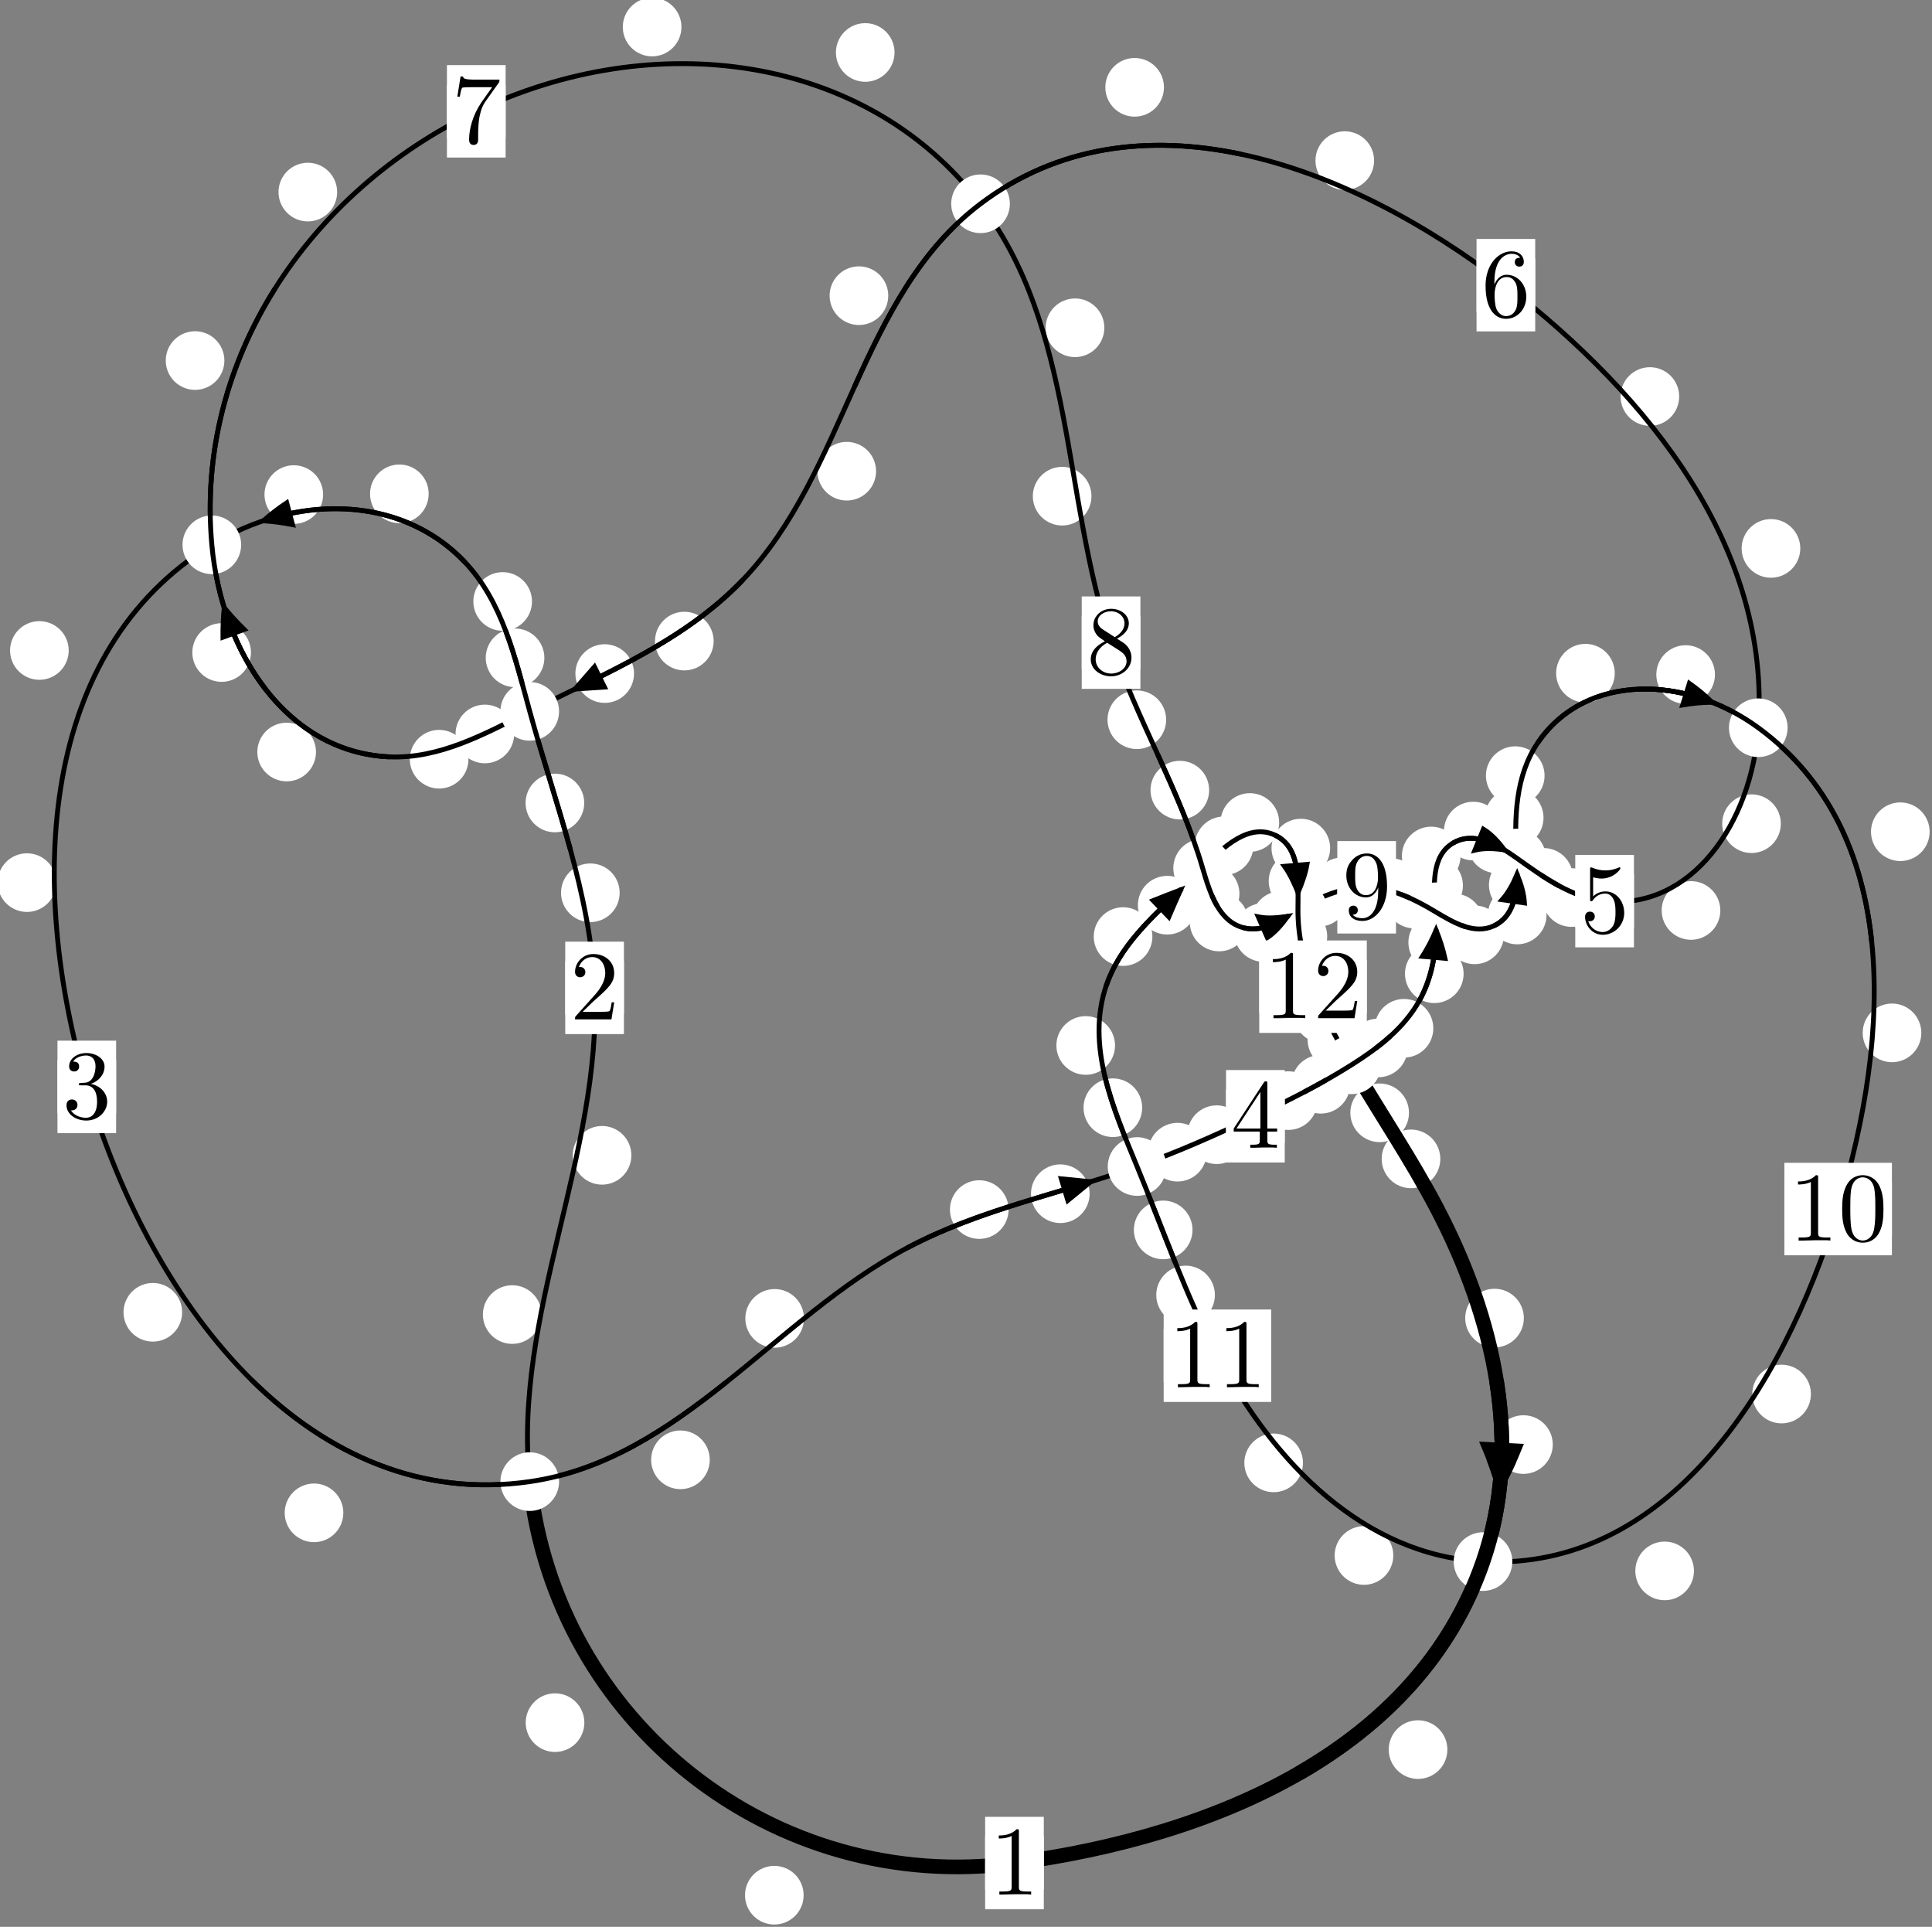 <?xml version="1.0"?>
<!-- Created by MetaPost 1.999 on 2021.07.06:0010 -->
<svg version="1.1" xmlns="http://www.w3.org/2000/svg" xmlns:xlink="http://www.w3.org/1999/xlink" width="196.942" height="196.374" viewBox="0 0 196.942 196.374">
<rect x="0" y="0" width="196.942" height="196.374" fill="#808080" stroke="none"/>
<!-- Original BoundingBox: -54.241058 -45.138794 142.700897 151.234756 -->
  <defs>
    <g transform="scale(0.01,0.01)" id="GLYPHcmr10_48">
      <path style="fill-rule: evenodd;" d="M460 -320C460 -400,455 -480,420 -554C374 -650,292 -666,250 -666C190 -666,117 -640,76 -547C44 -478,39 -400,39 -320C39 -245,43 -155,84 -79C127 2,200 22,249 22C303 22,379 1,423 -94C455 -163,460 -241,460 -320M249 -0C210 -0,151 -25,133 -121C122 -181,122 -273,122 -332C122 -396,122 -462,130 -516C149 -635,224 -644,249 -644C282 -644,348 -626,367 -527C377 -471,377 -395,377 -332C377 -257,377 -189,366 -125C351 -30,294 -0,249 -0"></path>
    </g>
    <g transform="scale(0.01,0.01)" id="GLYPHcmr10_49">
      <path style="fill-rule: evenodd;" d="M294 -640C294 -664,294 -666,271 -666C209 -602,121 -602,89 -602L89 -571C109 -571,168 -571,220 -597L220 -79C220 -43,217 -31,127 -31L95 -31L95 -0L257 -0L130 -3L217 -3L257 -3L297 -3L384 -3L419 -0L419 -31L387 -31C297 -31,294 -42,294 -79"></path>
    </g>
    <g transform="scale(0.01,0.01)" id="GLYPHcmr10_50">
      <path style="fill-rule: evenodd;" d="M127 -77L233 -180C389 -318,449 -372,449 -472C449 -586,359 -666,237 -666C124 -666,50 -574,50 -485C50 -429,100 -429,103 -429C120 -429,155 -441,155 -482C155 -508,137 -534,102 -534C94 -534,92 -534,89 -533C112 -598,166 -635,224 -635C315 -635,358 -554,358 -472C358 -392,308 -313,253 -251L61 -37C50 -26,50 -24,50 -0L421 -0L449 -174L424 -174C419 -144,412 -100,402 -85C395 -77,329 -77,307 -77"></path>
    </g>
    <g transform="scale(0.01,0.01)" id="GLYPHcmr10_51">
      <path style="fill-rule: evenodd;" d="M290 -352C372 -379,430 -449,430 -528C430 -610,342 -666,246 -666C145 -666,69 -606,69 -530C69 -497,91 -478,120 -478C151 -478,171 -500,171 -529C171 -579,124 -579,109 -579C140 -628,206 -641,242 -641C283 -641,338 -619,338 -529C338 -517,336 -459,310 -415C280 -367,246 -364,221 -363C213 -362,189 -360,182 -360C174 -359,167 -358,167 -348C167 -337,174 -337,191 -337L235 -337C317 -337,354 -269,354 -171C354 -35,285 -6,241 -6C198 -6,123 -23,88 -82C123 -77,154 -99,154 -137C154 -173,127 -193,98 -193C74 -193,42 -179,42 -135C42 -44,135 22,244 22C366 22,457 -69,457 -171C457 -253,394 -331,290 -352"></path>
    </g>
    <g transform="scale(0.01,0.01)" id="GLYPHcmr10_52">
      <path style="fill-rule: evenodd;" d="M294 -165L294 -78C294 -42,292 -31,218 -31L197 -31L197 -0L332 -0L238 -3L290 -3L332 -3L374 -3L427 -3L468 -0L468 -31L447 -31C373 -31,371 -42,371 -78L371 -165L471 -165L471 -196L371 -196L371 -651C371 -671,371 -677,355 -677C346 -677,343 -677,335 -665L28 -196L28 -165M300 -196L56 -196L300 -569"></path>
    </g>
    <g transform="scale(0.01,0.01)" id="GLYPHcmr10_53">
      <path style="fill-rule: evenodd;" d="M449 -201C449 -320,367 -420,259 -420C211 -420,168 -404,132 -369L132 -564C152 -558,185 -551,217 -551C340 -551,410 -642,410 -655C410 -661,407 -666,400 -666C399 -666,397 -666,392 -663C372 -654,323 -634,256 -634C216 -634,170 -641,123 -662C115 -665,113 -665,111 -665C101 -665,101 -657,101 -641L101 -345C101 -327,101 -319,115 -319C122 -319,124 -322,128 -328C139 -344,176 -398,257 -398C309 -398,334 -352,342 -334C358 -297,360 -258,360 -208C360 -173,360 -113,336 -71C312 -32,275 -6,229 -6C156 -6,99 -59,82 -118C85 -117,88 -116,99 -116C132 -116,149 -141,149 -165C149 -189,132 -214,99 -214C85 -214,50 -207,50 -161C50 -75,119 22,231 22C347 22,449 -74,449 -201"></path>
    </g>
    <g transform="scale(0.01,0.01)" id="GLYPHcmr10_54">
      <path style="fill-rule: evenodd;" d="M132 -328L132 -352C132 -605,256 -641,307 -641C331 -641,373 -635,395 -601C380 -601,340 -601,340 -556C340 -525,364 -510,386 -510C402 -510,432 -519,432 -558C432 -618,388 -666,305 -666C177 -666,42 -537,42 -316C42 -49,158 22,251 22C362 22,457 -72,457 -204C457 -331,368 -427,257 -427C189 -427,152 -376,132 -328M251 -6C188 -6,158 -66,152 -81C134 -128,134 -208,134 -226C134 -304,166 -404,256 -404C272 -404,318 -404,349 -342C367 -305,367 -254,367 -205C367 -157,367 -107,350 -71C320 -11,274 -6,251 -6"></path>
    </g>
    <g transform="scale(0.01,0.01)" id="GLYPHcmr10_55">
      <path style="fill-rule: evenodd;" d="M476 -609C485 -621,485 -623,485 -644L242 -644C120 -644,118 -657,114 -676L89 -676L56 -470L81 -470C84 -486,93 -549,106 -561C113 -567,191 -567,204 -567L411 -567C400 -551,321 -442,299 -409C209 -274,176 -135,176 -33C176 -23,176 22,222 22C268 22,268 -23,268 -33L268 -84C268 -139,271 -194,279 -248C283 -271,297 -357,341 -419"></path>
    </g>
    <g transform="scale(0.01,0.01)" id="GLYPHcmr10_56">
      <path style="fill-rule: evenodd;" d="M163 -457C117 -487,113 -521,113 -538C113 -599,178 -641,249 -641C322 -641,386 -589,386 -517C386 -460,347 -412,287 -377M309 -362C381 -399,430 -451,430 -517C430 -609,341 -666,250 -666C150 -666,69 -592,69 -499C69 -481,71 -436,113 -389C124 -377,161 -352,186 -335C128 -306,42 -250,42 -151C42 -45,144 22,249 22C362 22,457 -61,457 -168C457 -204,446 -249,408 -291C389 -312,373 -322,309 -362M209 -320L332 -242C360 -223,407 -193,407 -132C407 -58,332 -6,250 -6C164 -6,92 -68,92 -151C92 -209,124 -273,209 -320"></path>
    </g>
    <g transform="scale(0.01,0.01)" id="GLYPHcmr10_57">
      <path style="fill-rule: evenodd;" d="M367 -318L367 -286C367 -52,263 -6,205 -6C188 -6,134 -8,107 -42C151 -42,159 -71,159 -88C159 -119,135 -134,113 -134C97 -134,67 -125,67 -86C67 -19,121 22,206 22C335 22,457 -114,457 -329C457 -598,342 -666,253 -666C198 -666,149 -648,106 -603C65 -558,42 -516,42 -441C42 -316,130 -218,242 -218C303 -218,344 -260,367 -318M243 -241C227 -241,181 -241,150 -304C132 -341,132 -391,132 -440C132 -494,132 -541,153 -578C180 -628,218 -641,253 -641C299 -641,332 -607,349 -562C361 -530,365 -467,365 -421C365 -338,331 -241,243 -241"></path>
    </g>
  </defs>
  <path d="M81.92 193.15C81.92 192.357,81.605 191.597,81.045 191.037C80.484 190.476,79.724 190.161,78.931 190.161C78.139 190.161,77.379 190.476,76.818 191.037C76.258 191.597,75.943 192.357,75.943 193.15C75.943 193.943,76.258 194.703,76.818 195.263C77.379 195.824,78.139 196.139,78.931 196.139C79.724 196.139,80.484 195.824,81.045 195.263C81.605 194.703,81.92 193.943,81.92 193.15Z" style="fill: rgb(100%,100%,100%);stroke: none;"></path>
  <path d="M106.401 189.873C106.401 189.08,106.086 188.32,105.526 187.76C104.965 187.199,104.205 186.884,103.412 186.884C102.62 186.884,101.86 187.199,101.299 187.76C100.739 188.32,100.424 189.08,100.424 189.873C100.424 190.666,100.739 191.426,101.299 191.986C101.86 192.547,102.62 192.862,103.412 192.862C104.205 192.862,104.965 192.547,105.526 191.986C106.086 191.426,106.401 190.666,106.401 189.873Z" style="fill: rgb(100%,100%,100%);stroke: none;"></path>
  <path d="M55.202 133.974C55.202 133.181,54.887 132.421,54.326 131.86C53.766 131.3,53.006 130.985,52.213 130.985C51.42 130.985,50.66 131.3,50.1 131.86C49.539 132.421,49.224 133.181,49.224 133.974C49.224 134.766,49.539 135.526,50.1 136.087C50.66 136.647,51.42 136.962,52.213 136.962C53.006 136.962,53.766 136.647,54.326 136.087C54.887 135.526,55.202 134.766,55.202 133.974Z" style="fill: rgb(100%,100%,100%);stroke: none;"></path>
  <path d="M59.567 175.564C59.567 174.772,59.252 174.012,58.691 173.451C58.131 172.891,57.371 172.576,56.578 172.576C55.785 172.576,55.025 172.891,54.465 173.451C53.904 174.012,53.589 174.772,53.589 175.564C53.589 176.357,53.904 177.117,54.465 177.678C55.025 178.238,55.785 178.553,56.578 178.553C57.371 178.553,58.131 178.238,58.691 177.678C59.252 177.117,59.567 176.357,59.567 175.564Z" style="fill: rgb(100%,100%,100%);stroke: none;"></path>
  <path d="M63.166 90.988C63.166 90.195,62.851 89.435,62.291 88.874C61.73 88.314,60.97 87.999,60.178 87.999C59.385 87.999,58.625 88.314,58.064 88.874C57.504 89.435,57.189 90.195,57.189 90.988C57.189 91.78,57.504 92.541,58.064 93.101C58.625 93.662,59.385 93.976,60.178 93.976C60.97 93.976,61.73 93.662,62.291 93.101C62.851 92.541,63.166 91.78,63.166 90.988Z" style="fill: rgb(100%,100%,100%);stroke: none;"></path>
  <path d="M64.36 117.744C64.36 116.951,64.045 116.191,63.484 115.631C62.924 115.07,62.164 114.755,61.371 114.755C60.578 114.755,59.818 115.07,59.258 115.631C58.697 116.191,58.382 116.951,58.382 117.744C58.382 118.537,58.697 119.297,59.258 119.857C59.818 120.418,60.578 120.733,61.371 120.733C62.164 120.733,62.924 120.418,63.484 119.857C64.045 119.297,64.36 118.537,64.36 117.744Z" style="fill: rgb(100%,100%,100%);stroke: none;"></path>
  <path d="M55.491 67.042C55.491 66.25,55.176 65.49,54.616 64.929C54.055 64.369,53.295 64.054,52.502 64.054C51.71 64.054,50.95 64.369,50.389 64.929C49.829 65.49,49.514 66.25,49.514 67.042C49.514 67.835,49.829 68.595,50.389 69.156C50.95 69.716,51.71 70.031,52.502 70.031C53.295 70.031,54.055 69.716,54.616 69.156C55.176 68.595,55.491 67.835,55.491 67.042Z" style="fill: rgb(100%,100%,100%);stroke: none;"></path>
  <path d="M59.553 81.835C59.553 81.042,59.238 80.282,58.677 79.721C58.117 79.161,57.357 78.846,56.564 78.846C55.771 78.846,55.011 79.161,54.451 79.721C53.89 80.282,53.575 81.042,53.575 81.835C53.575 82.627,53.89 83.388,54.451 83.948C55.011 84.509,55.771 84.823,56.564 84.823C57.357 84.823,58.117 84.509,58.677 83.948C59.238 83.388,59.553 82.627,59.553 81.835Z" style="fill: rgb(100%,100%,100%);stroke: none;"></path>
  <path d="M43.698 50.33C43.698 49.537,43.383 48.777,42.823 48.216C42.262 47.656,41.502 47.341,40.709 47.341C39.917 47.341,39.156 47.656,38.596 48.216C38.035 48.777,37.72 49.537,37.72 50.33C37.72 51.122,38.035 51.883,38.596 52.443C39.156 53.004,39.917 53.318,40.709 53.318C41.502 53.318,42.262 53.004,42.823 52.443C43.383 51.883,43.698 51.122,43.698 50.33Z" style="fill: rgb(100%,100%,100%);stroke: none;"></path>
  <path d="M54.229 61.3C54.229 60.507,53.914 59.747,53.353 59.186C52.793 58.626,52.033 58.311,51.24 58.311C50.447 58.311,49.687 58.626,49.127 59.186C48.566 59.747,48.251 60.507,48.251 61.3C48.251 62.092,48.566 62.853,49.127 63.413C49.687 63.974,50.447 64.288,51.24 64.288C52.033 64.288,52.793 63.974,53.353 63.413C53.914 62.853,54.229 62.092,54.229 61.3Z" style="fill: rgb(100%,100%,100%);stroke: none;"></path>
  <path d="M7.004 66.293C7.004 65.5,6.689 64.74,6.128 64.18C5.568 63.619,4.808 63.304,4.015 63.304C3.222 63.304,2.462 63.619,1.902 64.18C1.341 64.74,1.026 65.5,1.026 66.293C1.026 67.086,1.341 67.846,1.902 68.406C2.462 68.967,3.222 69.282,4.015 69.282C4.808 69.282,5.568 68.967,6.128 68.406C6.689 67.846,7.004 67.086,7.004 66.293Z" style="fill: rgb(100%,100%,100%);stroke: none;"></path>
  <path d="M32.937 50.405C32.937 49.612,32.622 48.852,32.062 48.291C31.502 47.731,30.741 47.416,29.949 47.416C29.156 47.416,28.396 47.731,27.835 48.291C27.275 48.852,26.96 49.612,26.96 50.405C26.96 51.197,27.275 51.958,27.835 52.518C28.396 53.079,29.156 53.394,29.949 53.394C30.741 53.394,31.502 53.079,32.062 52.518C32.622 51.958,32.937 51.197,32.937 50.405Z" style="fill: rgb(100%,100%,100%);stroke: none;"></path>
  <path d="M18.567 133.742C18.567 132.95,18.252 132.19,17.692 131.629C17.131 131.069,16.371 130.754,15.578 130.754C14.786 130.754,14.026 131.069,13.465 131.629C12.905 132.19,12.59 132.95,12.59 133.742C12.59 134.535,12.905 135.295,13.465 135.856C14.026 136.416,14.786 136.731,15.578 136.731C16.371 136.731,17.131 136.416,17.692 135.856C18.252 135.295,18.567 134.535,18.567 133.742Z" style="fill: rgb(100%,100%,100%);stroke: none;"></path>
  <path d="M5.736 89.952C5.736 89.16,5.421 88.4,4.861 87.839C4.301 87.279,3.54 86.964,2.748 86.964C1.955 86.964,1.195 87.279,0.634 87.839C0.074 88.4,-0.241 89.16,-0.241 89.952C-0.241 90.745,0.074 91.505,0.634 92.066C1.195 92.626,1.955 92.941,2.748 92.941C3.54 92.941,4.301 92.626,4.861 92.066C5.421 91.505,5.736 90.745,5.736 89.952Z" style="fill: rgb(100%,100%,100%);stroke: none;"></path>
  <path d="M72.352 148.777C72.352 147.984,72.037 147.224,71.477 146.664C70.916 146.103,70.156 145.788,69.363 145.788C68.571 145.788,67.811 146.103,67.25 146.664C66.69 147.224,66.375 147.984,66.375 148.777C66.375 149.57,66.69 150.33,67.25 150.89C67.811 151.451,68.571 151.766,69.363 151.766C70.156 151.766,70.916 151.451,71.477 150.89C72.037 150.33,72.352 149.57,72.352 148.777Z" style="fill: rgb(100%,100%,100%);stroke: none;"></path>
  <path d="M34.998 154.182C34.998 153.389,34.683 152.629,34.123 152.069C33.562 151.508,32.802 151.193,32.009 151.193C31.217 151.193,30.457 151.508,29.896 152.069C29.336 152.629,29.021 153.389,29.021 154.182C29.021 154.975,29.336 155.735,29.896 156.295C30.457 156.856,31.217 157.171,32.009 157.171C32.802 157.171,33.562 156.856,34.123 156.295C34.683 155.735,34.998 154.975,34.998 154.182Z" style="fill: rgb(100%,100%,100%);stroke: none;"></path>
  <path d="M102.811 123.274C102.811 122.482,102.496 121.721,101.935 121.161C101.375 120.601,100.615 120.286,99.822 120.286C99.029 120.286,98.269 120.601,97.709 121.161C97.148 121.721,96.833 122.482,96.833 123.274C96.833 124.067,97.148 124.827,97.709 125.388C98.269 125.948,99.029 126.263,99.822 126.263C100.615 126.263,101.375 125.948,101.935 125.388C102.496 124.827,102.811 124.067,102.811 123.274Z" style="fill: rgb(100%,100%,100%);stroke: none;"></path>
  <path d="M81.955 134.363C81.955 133.57,81.64 132.81,81.079 132.25C80.519 131.689,79.759 131.374,78.966 131.374C78.173 131.374,77.413 131.689,76.853 132.25C76.292 132.81,75.977 133.57,75.977 134.363C75.977 135.156,76.292 135.916,76.853 136.476C77.413 137.037,78.173 137.352,78.966 137.352C79.759 137.352,80.519 137.037,81.079 136.476C81.64 135.916,81.955 135.156,81.955 134.363Z" style="fill: rgb(100%,100%,100%);stroke: none;"></path>
  <path d="M123.018 117.425C123.018 116.632,122.703 115.872,122.143 115.312C121.582 114.751,120.822 114.436,120.029 114.436C119.237 114.436,118.477 114.751,117.916 115.312C117.356 115.872,117.041 116.632,117.041 117.425C117.041 118.218,117.356 118.978,117.916 119.538C118.477 120.099,119.237 120.414,120.029 120.414C120.822 120.414,121.582 120.099,122.143 119.538C122.703 118.978,123.018 118.218,123.018 117.425Z" style="fill: rgb(100%,100%,100%);stroke: none;"></path>
  <path d="M111.074 121.659C111.074 120.866,110.76 120.106,110.199 119.546C109.639 118.985,108.878 118.67,108.086 118.67C107.293 118.67,106.533 118.985,105.972 119.546C105.412 120.106,105.097 120.866,105.097 121.659C105.097 122.452,105.412 123.212,105.972 123.772C106.533 124.333,107.293 124.648,108.086 124.648C108.878 124.648,109.639 124.333,110.199 123.772C110.76 123.212,111.074 122.452,111.074 121.659Z" style="fill: rgb(100%,100%,100%);stroke: none;"></path>
  <path d="M134.31 112.17C134.31 111.377,133.995 110.617,133.434 110.056C132.874 109.496,132.114 109.181,131.321 109.181C130.528 109.181,129.768 109.496,129.208 110.056C128.647 110.617,128.332 111.377,128.332 112.17C128.332 112.962,128.647 113.723,129.208 114.283C129.768 114.843,130.528 115.158,131.321 115.158C132.114 115.158,132.874 114.843,133.434 114.283C133.995 113.723,134.31 112.962,134.31 112.17Z" style="fill: rgb(100%,100%,100%);stroke: none;"></path>
  <path d="M127.013 115.643C127.013 114.85,126.698 114.09,126.138 113.53C125.577 112.969,124.817 112.654,124.025 112.654C123.232 112.654,122.472 112.969,121.911 113.53C121.351 114.09,121.036 114.85,121.036 115.643C121.036 116.436,121.351 117.196,121.911 117.756C122.472 118.317,123.232 118.632,124.025 118.632C124.817 118.632,125.577 118.317,126.138 117.756C126.698 117.196,127.013 116.436,127.013 115.643Z" style="fill: rgb(100%,100%,100%);stroke: none;"></path>
  <path d="M143.491 106.799C143.491 106.007,143.176 105.246,142.616 104.686C142.055 104.126,141.295 103.811,140.502 103.811C139.71 103.811,138.949 104.126,138.389 104.686C137.828 105.246,137.514 106.007,137.514 106.799C137.514 107.592,137.828 108.352,138.389 108.913C138.949 109.473,139.71 109.788,140.502 109.788C141.295 109.788,142.055 109.473,142.616 108.913C143.176 108.352,143.491 107.592,143.491 106.799Z" style="fill: rgb(100%,100%,100%);stroke: none;"></path>
  <path d="M137.63 110.502C137.63 109.71,137.315 108.95,136.755 108.389C136.194 107.829,135.434 107.514,134.642 107.514C133.849 107.514,133.089 107.829,132.528 108.389C131.968 108.95,131.653 109.71,131.653 110.502C131.653 111.295,131.968 112.055,132.528 112.616C133.089 113.176,133.849 113.491,134.642 113.491C135.434 113.491,136.194 113.176,136.755 112.616C137.315 112.055,137.63 111.295,137.63 110.502Z" style="fill: rgb(100%,100%,100%);stroke: none;"></path>
  <path d="M149.196 99.239C149.196 98.447,148.881 97.686,148.321 97.126C147.76 96.565,147 96.251,146.207 96.251C145.415 96.251,144.654 96.565,144.094 97.126C143.533 97.686,143.218 98.447,143.218 99.239C143.218 100.032,143.533 100.792,144.094 101.353C144.654 101.913,145.415 102.228,146.207 102.228C147 102.228,147.76 101.913,148.321 101.353C148.881 100.792,149.196 100.032,149.196 99.239Z" style="fill: rgb(100%,100%,100%);stroke: none;"></path>
  <path d="M146.108 104.798C146.108 104.005,145.793 103.245,145.233 102.685C144.672 102.124,143.912 101.809,143.119 101.809C142.327 101.809,141.566 102.124,141.006 102.685C140.446 103.245,140.131 104.005,140.131 104.798C140.131 105.591,140.446 106.351,141.006 106.911C141.566 107.472,142.327 107.787,143.119 107.787C143.912 107.787,144.672 107.472,145.233 106.911C145.793 106.351,146.108 105.591,146.108 104.798Z" style="fill: rgb(100%,100%,100%);stroke: none;"></path>
  <path d="M149.126 90.251C149.126 89.458,148.811 88.698,148.25 88.138C147.69 87.577,146.93 87.262,146.137 87.262C145.344 87.262,144.584 87.577,144.024 88.138C143.463 88.698,143.148 89.458,143.148 90.251C143.148 91.044,143.463 91.804,144.024 92.364C144.584 92.925,145.344 93.24,146.137 93.24C146.93 93.24,147.69 92.925,148.25 92.364C148.811 91.804,149.126 91.044,149.126 90.251Z" style="fill: rgb(100%,100%,100%);stroke: none;"></path>
  <path d="M149.545 96.051C149.545 95.259,149.231 94.499,148.67 93.938C148.11 93.378,147.349 93.063,146.557 93.063C145.764 93.063,145.004 93.378,144.443 93.938C143.883 94.499,143.568 95.259,143.568 96.051C143.568 96.844,143.883 97.604,144.443 98.165C145.004 98.725,145.764 99.04,146.557 99.04C147.349 99.04,148.11 98.725,148.67 98.165C149.231 97.604,149.545 96.844,149.545 96.051Z" style="fill: rgb(100%,100%,100%);stroke: none;"></path>
  <path d="M153.169 84.698C153.169 83.905,152.854 83.145,152.293 82.584C151.733 82.024,150.973 81.709,150.18 81.709C149.387 81.709,148.627 82.024,148.067 82.584C147.506 83.145,147.191 83.905,147.191 84.698C147.191 85.49,147.506 86.25,148.067 86.811C148.627 87.371,149.387 87.686,150.18 87.686C150.973 87.686,151.733 87.371,152.293 86.811C152.854 86.25,153.169 85.49,153.169 84.698Z" style="fill: rgb(100%,100%,100%);stroke: none;"></path>
  <path d="M148.882 87.237C148.882 86.445,148.567 85.684,148.007 85.124C147.446 84.563,146.686 84.249,145.893 84.249C145.101 84.249,144.34 84.563,143.78 85.124C143.219 85.684,142.905 86.445,142.905 87.237C142.905 88.03,143.219 88.79,143.78 89.351C144.34 89.911,145.101 90.226,145.893 90.226C146.686 90.226,147.446 89.911,148.007 89.351C148.567 88.79,148.882 88.03,148.882 87.237Z" style="fill: rgb(100%,100%,100%);stroke: none;"></path>
  <path d="M160.343 89.419C160.343 88.627,160.028 87.867,159.468 87.306C158.907 86.746,158.147 86.431,157.355 86.431C156.562 86.431,155.802 86.746,155.241 87.306C154.681 87.867,154.366 88.627,154.366 89.419C154.366 90.212,154.681 90.972,155.241 91.533C155.802 92.093,156.562 92.408,157.355 92.408C158.147 92.408,158.907 92.093,159.468 91.533C160.028 90.972,160.343 90.212,160.343 89.419Z" style="fill: rgb(100%,100%,100%);stroke: none;"></path>
  <path d="M155.574 86.003C155.574 85.211,155.259 84.451,154.698 83.89C154.138 83.33,153.378 83.015,152.585 83.015C151.792 83.015,151.032 83.33,150.472 83.89C149.911 84.451,149.596 85.211,149.596 86.003C149.596 86.796,149.911 87.556,150.472 88.117C151.032 88.677,151.792 88.992,152.585 88.992C153.378 88.992,154.138 88.677,154.698 88.117C155.259 87.556,155.574 86.796,155.574 86.003Z" style="fill: rgb(100%,100%,100%);stroke: none;"></path>
  <path d="M175.363 92.789C175.363 91.997,175.048 91.236,174.487 90.676C173.927 90.116,173.167 89.801,172.374 89.801C171.581 89.801,170.821 90.116,170.261 90.676C169.7 91.236,169.385 91.997,169.385 92.789C169.385 93.582,169.7 94.342,170.261 94.903C170.821 95.463,171.581 95.778,172.374 95.778C173.167 95.778,173.927 95.463,174.487 94.903C175.048 94.342,175.363 93.582,175.363 92.789Z" style="fill: rgb(100%,100%,100%);stroke: none;"></path>
  <path d="M163.183 91.473C163.183 90.681,162.868 89.921,162.307 89.36C161.747 88.8,160.987 88.485,160.194 88.485C159.401 88.485,158.641 88.8,158.081 89.36C157.52 89.921,157.205 90.681,157.205 91.473C157.205 92.266,157.52 93.026,158.081 93.587C158.641 94.147,159.401 94.462,160.194 94.462C160.987 94.462,161.747 94.147,162.307 93.587C162.868 93.026,163.183 92.266,163.183 91.473Z" style="fill: rgb(100%,100%,100%);stroke: none;"></path>
  <path d="M183.515 55.891C183.515 55.098,183.2 54.338,182.64 53.778C182.08 53.217,181.319 52.902,180.527 52.902C179.734 52.902,178.974 53.217,178.413 53.778C177.853 54.338,177.538 55.098,177.538 55.891C177.538 56.684,177.853 57.444,178.413 58.004C178.974 58.565,179.734 58.88,180.527 58.88C181.319 58.88,182.08 58.565,182.64 58.004C183.2 57.444,183.515 56.684,183.515 55.891Z" style="fill: rgb(100%,100%,100%);stroke: none;"></path>
  <path d="M181.531 83.946C181.531 83.153,181.216 82.393,180.656 81.833C180.096 81.272,179.335 80.957,178.543 80.957C177.75 80.957,176.99 81.272,176.429 81.833C175.869 82.393,175.554 83.153,175.554 83.946C175.554 84.739,175.869 85.499,176.429 86.059C176.99 86.62,177.75 86.935,178.543 86.935C179.335 86.935,180.096 86.62,180.656 86.059C181.216 85.499,181.531 84.739,181.531 83.946Z" style="fill: rgb(100%,100%,100%);stroke: none;"></path>
  <path d="M140.071 16.368C140.071 15.575,139.756 14.815,139.196 14.255C138.635 13.694,137.875 13.379,137.082 13.379C136.29 13.379,135.53 13.694,134.969 14.255C134.409 14.815,134.094 15.575,134.094 16.368C134.094 17.161,134.409 17.921,134.969 18.481C135.53 19.042,136.29 19.357,137.082 19.357C137.875 19.357,138.635 19.042,139.196 18.481C139.756 17.921,140.071 17.161,140.071 16.368Z" style="fill: rgb(100%,100%,100%);stroke: none;"></path>
  <path d="M171.172 40.413C171.172 39.62,170.857 38.86,170.297 38.299C169.737 37.739,168.976 37.424,168.184 37.424C167.391 37.424,166.631 37.739,166.07 38.299C165.51 38.86,165.195 39.62,165.195 40.413C165.195 41.205,165.51 41.965,166.07 42.526C166.631 43.086,167.391 43.401,168.184 43.401C168.976 43.401,169.737 43.086,170.297 42.526C170.857 41.965,171.172 41.205,171.172 40.413Z" style="fill: rgb(100%,100%,100%);stroke: none;"></path>
  <path d="M90.545 30.134C90.545 29.342,90.23 28.581,89.67 28.021C89.11 27.461,88.349 27.146,87.557 27.146C86.764 27.146,86.004 27.461,85.443 28.021C84.883 28.581,84.568 29.342,84.568 30.134C84.568 30.927,84.883 31.687,85.443 32.248C86.004 32.808,86.764 33.123,87.557 33.123C88.349 33.123,89.11 32.808,89.67 32.248C90.23 31.687,90.545 30.927,90.545 30.134Z" style="fill: rgb(100%,100%,100%);stroke: none;"></path>
  <path d="M118.651 8.899C118.651 8.107,118.336 7.346,117.776 6.786C117.215 6.225,116.455 5.911,115.662 5.911C114.87 5.911,114.11 6.225,113.549 6.786C112.989 7.346,112.674 8.107,112.674 8.899C112.674 9.692,112.989 10.452,113.549 11.013C114.11 11.573,114.87 11.888,115.662 11.888C116.455 11.888,117.215 11.573,117.776 11.013C118.336 10.452,118.651 9.692,118.651 8.899Z" style="fill: rgb(100%,100%,100%);stroke: none;"></path>
  <path d="M72.747 65.336C72.747 64.543,72.432 63.783,71.871 63.222C71.311 62.662,70.551 62.347,69.758 62.347C68.965 62.347,68.205 62.662,67.645 63.222C67.084 63.783,66.769 64.543,66.769 65.336C66.769 66.128,67.084 66.888,67.645 67.449C68.205 68.009,68.965 68.324,69.758 68.324C70.551 68.324,71.311 68.009,71.871 67.449C72.432 66.888,72.747 66.128,72.747 65.336Z" style="fill: rgb(100%,100%,100%);stroke: none;"></path>
  <path d="M89.305 48.023C89.305 47.231,88.99 46.471,88.429 45.91C87.869 45.35,87.109 45.035,86.316 45.035C85.523 45.035,84.763 45.35,84.203 45.91C83.642 46.471,83.327 47.231,83.327 48.023C83.327 48.816,83.642 49.576,84.203 50.137C84.763 50.697,85.523 51.012,86.316 51.012C87.109 51.012,87.869 50.697,88.429 50.137C88.99 49.576,89.305 48.816,89.305 48.023Z" style="fill: rgb(100%,100%,100%);stroke: none;"></path>
  <path d="M52.414 74.801C52.414 74.009,52.099 73.248,51.539 72.688C50.978 72.128,50.218 71.813,49.425 71.813C48.633 71.813,47.873 72.128,47.312 72.688C46.752 73.248,46.437 74.009,46.437 74.801C46.437 75.594,46.752 76.354,47.312 76.915C47.873 77.475,48.633 77.79,49.425 77.79C50.218 77.79,50.978 77.475,51.539 76.915C52.099 76.354,52.414 75.594,52.414 74.801Z" style="fill: rgb(100%,100%,100%);stroke: none;"></path>
  <path d="M64.631 68.646C64.631 67.854,64.316 67.094,63.755 66.533C63.195 65.973,62.435 65.658,61.642 65.658C60.849 65.658,60.089 65.973,59.529 66.533C58.968 67.094,58.653 67.854,58.653 68.646C58.653 69.439,58.968 70.199,59.529 70.76C60.089 71.32,60.849 71.635,61.642 71.635C62.435 71.635,63.195 71.32,63.755 70.76C64.316 70.199,64.631 69.439,64.631 68.646Z" style="fill: rgb(100%,100%,100%);stroke: none;"></path>
  <path d="M32.209 76.642C32.209 75.849,31.894 75.089,31.333 74.528C30.773 73.968,30.013 73.653,29.22 73.653C28.427 73.653,27.667 73.968,27.107 74.528C26.546 75.089,26.231 75.849,26.231 76.642C26.231 77.434,26.546 78.195,27.107 78.755C27.667 79.316,28.427 79.631,29.22 79.631C30.013 79.631,30.773 79.316,31.333 78.755C31.894 78.195,32.209 77.434,32.209 76.642Z" style="fill: rgb(100%,100%,100%);stroke: none;"></path>
  <path d="M47.752 77.375C47.752 76.582,47.437 75.822,46.876 75.262C46.316 74.701,45.556 74.386,44.763 74.386C43.97 74.386,43.21 74.701,42.65 75.262C42.089 75.822,41.774 76.582,41.774 77.375C41.774 78.168,42.089 78.928,42.65 79.488C43.21 80.049,43.97 80.364,44.763 80.364C45.556 80.364,46.316 80.049,46.876 79.488C47.437 78.928,47.752 78.168,47.752 77.375Z" style="fill: rgb(100%,100%,100%);stroke: none;"></path>
  <path d="M22.872 36.745C22.872 35.953,22.558 35.193,21.997 34.632C21.437 34.072,20.676 33.757,19.884 33.757C19.091 33.757,18.331 34.072,17.77 34.632C17.21 35.193,16.895 35.953,16.895 36.745C16.895 37.538,17.21 38.298,17.77 38.859C18.331 39.419,19.091 39.734,19.884 39.734C20.676 39.734,21.437 39.419,21.997 38.859C22.558 38.298,22.872 37.538,22.872 36.745Z" style="fill: rgb(100%,100%,100%);stroke: none;"></path>
  <path d="M25.582 66.503C25.582 65.71,25.267 64.95,24.706 64.389C24.146 63.829,23.386 63.514,22.593 63.514C21.8 63.514,21.04 63.829,20.48 64.389C19.919 64.95,19.604 65.71,19.604 66.503C19.604 67.295,19.919 68.055,20.48 68.616C21.04 69.176,21.8 69.491,22.593 69.491C23.386 69.491,24.146 69.176,24.706 68.616C25.267 68.055,25.582 67.295,25.582 66.503Z" style="fill: rgb(100%,100%,100%);stroke: none;"></path>
  <path d="M69.464 2.754C69.464 1.961,69.149 1.201,68.588 0.641C68.028 0.08,67.268 -0.235,66.475 -0.235C65.682 -0.235,64.922 0.08,64.362 0.641C63.801 1.201,63.486 1.961,63.486 2.754C63.486 3.547,63.801 4.307,64.362 4.867C64.922 5.428,65.682 5.743,66.475 5.743C67.268 5.743,68.028 5.428,68.588 4.867C69.149 4.307,69.464 3.547,69.464 2.754Z" style="fill: rgb(100%,100%,100%);stroke: none;"></path>
  <path d="M34.368 19.576C34.368 18.783,34.053 18.023,33.492 17.462C32.932 16.902,32.172 16.587,31.379 16.587C30.586 16.587,29.826 16.902,29.266 17.462C28.705 18.023,28.39 18.783,28.39 19.576C28.39 20.368,28.705 21.129,29.266 21.689C29.826 22.25,30.586 22.565,31.379 22.565C32.172 22.565,32.932 22.25,33.492 21.689C34.053 21.129,34.368 20.368,34.368 19.576Z" style="fill: rgb(100%,100%,100%);stroke: none;"></path>
  <path d="M112.572 33.406C112.572 32.613,112.257 31.853,111.697 31.293C111.136 30.732,110.376 30.417,109.583 30.417C108.791 30.417,108.03 30.732,107.47 31.293C106.909 31.853,106.594 32.613,106.594 33.406C106.594 34.199,106.909 34.959,107.47 35.519C108.03 36.08,108.791 36.395,109.583 36.395C110.376 36.395,111.136 36.08,111.697 35.519C112.257 34.959,112.572 34.199,112.572 33.406Z" style="fill: rgb(100%,100%,100%);stroke: none;"></path>
  <path d="M91.187 5.348C91.187 4.555,90.872 3.795,90.312 3.234C89.751 2.674,88.991 2.359,88.199 2.359C87.406 2.359,86.646 2.674,86.085 3.234C85.525 3.795,85.21 4.555,85.21 5.348C85.21 6.14,85.525 6.9,86.085 7.461C86.646 8.021,87.406 8.336,88.199 8.336C88.991 8.336,89.751 8.021,90.312 7.461C90.872 6.9,91.187 6.14,91.187 5.348Z" style="fill: rgb(100%,100%,100%);stroke: none;"></path>
  <path d="M118.873 73.35C118.873 72.558,118.558 71.798,117.998 71.237C117.437 70.677,116.677 70.362,115.884 70.362C115.092 70.362,114.331 70.677,113.771 71.237C113.21 71.798,112.896 72.558,112.896 73.35C112.896 74.143,113.21 74.903,113.771 75.464C114.331 76.024,115.092 76.339,115.884 76.339C116.677 76.339,117.437 76.024,117.998 75.464C118.558 74.903,118.873 74.143,118.873 73.35Z" style="fill: rgb(100%,100%,100%);stroke: none;"></path>
  <path d="M111.26 50.569C111.26 49.776,110.945 49.016,110.384 48.456C109.824 47.895,109.064 47.58,108.271 47.58C107.478 47.58,106.718 47.895,106.158 48.456C105.597 49.016,105.282 49.776,105.282 50.569C105.282 51.362,105.597 52.122,106.158 52.682C106.718 53.243,107.478 53.558,108.271 53.558C109.064 53.558,109.824 53.243,110.384 52.682C110.945 52.122,111.26 51.362,111.26 50.569Z" style="fill: rgb(100%,100%,100%);stroke: none;"></path>
  <path d="M126.344 91.086C126.344 90.294,126.029 89.533,125.468 88.973C124.908 88.412,124.148 88.098,123.355 88.098C122.562 88.098,121.802 88.412,121.242 88.973C120.681 89.533,120.366 90.294,120.366 91.086C120.366 91.879,120.681 92.639,121.242 93.2C121.802 93.76,122.562 94.075,123.355 94.075C124.148 94.075,124.908 93.76,125.468 93.2C126.029 92.639,126.344 91.879,126.344 91.086Z" style="fill: rgb(100%,100%,100%);stroke: none;"></path>
  <path d="M123.257 80.526C123.257 79.734,122.942 78.973,122.382 78.413C121.822 77.852,121.061 77.537,120.269 77.537C119.476 77.537,118.716 77.852,118.155 78.413C117.595 78.973,117.28 79.734,117.28 80.526C117.28 81.319,117.595 82.079,118.155 82.64C118.716 83.2,119.476 83.515,120.269 83.515C121.061 83.515,121.822 83.2,122.382 82.64C122.942 82.079,123.257 81.319,123.257 80.526Z" style="fill: rgb(100%,100%,100%);stroke: none;"></path>
  <path d="M131.786 95.034C131.786 94.241,131.472 93.481,130.911 92.921C130.351 92.36,129.59 92.045,128.798 92.045C128.005 92.045,127.245 92.36,126.684 92.921C126.124 93.481,125.809 94.241,125.809 95.034C125.809 95.827,126.124 96.587,126.684 97.147C127.245 97.708,128.005 98.023,128.798 98.023C129.59 98.023,130.351 97.708,130.911 97.147C131.472 96.587,131.786 95.827,131.786 95.034Z" style="fill: rgb(100%,100%,100%);stroke: none;"></path>
  <path d="M127.257 93.964C127.257 93.171,126.942 92.411,126.382 91.851C125.821 91.29,125.061 90.975,124.268 90.975C123.476 90.975,122.716 91.29,122.155 91.851C121.595 92.411,121.28 93.171,121.28 93.964C121.28 94.757,121.595 95.517,122.155 96.077C122.716 96.638,123.476 96.953,124.268 96.953C125.061 96.953,125.821 96.638,126.382 96.077C126.942 95.517,127.257 94.757,127.257 93.964Z" style="fill: rgb(100%,100%,100%);stroke: none;"></path>
  <path d="M137.437 91.438C137.437 90.645,137.122 89.885,136.562 89.325C136.001 88.764,135.241 88.449,134.448 88.449C133.656 88.449,132.895 88.764,132.335 89.325C131.774 89.885,131.46 90.645,131.46 91.438C131.46 92.231,131.774 92.991,132.335 93.551C132.895 94.112,133.656 94.427,134.448 94.427C135.241 94.427,136.001 94.112,136.562 93.551C137.122 92.991,137.437 92.231,137.437 91.438Z" style="fill: rgb(100%,100%,100%);stroke: none;"></path>
  <path d="M133.585 93.803C133.585 93.01,133.27 92.25,132.71 91.69C132.149 91.129,131.389 90.814,130.596 90.814C129.804 90.814,129.043 91.129,128.483 91.69C127.922 92.25,127.607 93.01,127.607 93.803C127.607 94.596,127.922 95.356,128.483 95.916C129.043 96.477,129.804 96.792,130.596 96.792C131.389 96.792,132.149 96.477,132.71 95.916C133.27 95.356,133.585 94.596,133.585 93.803Z" style="fill: rgb(100%,100%,100%);stroke: none;"></path>
  <path d="M144.831 90.475C144.831 89.682,144.516 88.922,143.955 88.361C143.395 87.801,142.635 87.486,141.842 87.486C141.049 87.486,140.289 87.801,139.729 88.361C139.168 88.922,138.853 89.682,138.853 90.475C138.853 91.267,139.168 92.027,139.729 92.588C140.289 93.148,141.049 93.463,141.842 93.463C142.635 93.463,143.395 93.148,143.955 92.588C144.516 92.027,144.831 91.267,144.831 90.475Z" style="fill: rgb(100%,100%,100%);stroke: none;"></path>
  <path d="M139.789 90.386C139.789 89.593,139.474 88.833,138.913 88.273C138.353 87.712,137.593 87.397,136.8 87.397C136.007 87.397,135.247 87.712,134.687 88.273C134.126 88.833,133.811 89.593,133.811 90.386C133.811 91.179,134.126 91.939,134.687 92.499C135.247 93.06,136.007 93.375,136.8 93.375C137.593 93.375,138.353 93.06,138.913 92.499C139.474 91.939,139.789 91.179,139.789 90.386Z" style="fill: rgb(100%,100%,100%);stroke: none;"></path>
  <path d="M151.206 94.063C151.206 93.27,150.891 92.51,150.331 91.949C149.77 91.389,149.01 91.074,148.218 91.074C147.425 91.074,146.665 91.389,146.104 91.949C145.544 92.51,145.229 93.27,145.229 94.063C145.229 94.855,145.544 95.615,146.104 96.176C146.665 96.736,147.425 97.051,148.218 97.051C149.01 97.051,149.77 96.736,150.331 96.176C150.891 95.615,151.206 94.855,151.206 94.063Z" style="fill: rgb(100%,100%,100%);stroke: none;"></path>
  <path d="M147.154 91.625C147.154 90.833,146.839 90.073,146.278 89.512C145.718 88.952,144.958 88.637,144.165 88.637C143.372 88.637,142.612 88.952,142.052 89.512C141.491 90.073,141.176 90.833,141.176 91.625C141.176 92.418,141.491 93.178,142.052 93.739C142.612 94.299,143.372 94.614,144.165 94.614C144.958 94.614,145.718 94.299,146.278 93.739C146.839 93.178,147.154 92.418,147.154 91.625Z" style="fill: rgb(100%,100%,100%);stroke: none;"></path>
  <path d="M157.649 93.251C157.649 92.458,157.334 91.698,156.773 91.138C156.213 90.577,155.453 90.262,154.66 90.262C153.867 90.262,153.107 90.577,152.547 91.138C151.986 91.698,151.671 92.458,151.671 93.251C151.671 94.044,151.986 94.804,152.547 95.364C153.107 95.925,153.867 96.24,154.66 96.24C155.453 96.24,156.213 95.925,156.773 95.364C157.334 94.804,157.649 94.044,157.649 93.251Z" style="fill: rgb(100%,100%,100%);stroke: none;"></path>
  <path d="M153.306 95.274C153.306 94.481,152.991 93.721,152.431 93.16C151.871 92.6,151.11 92.285,150.318 92.285C149.525 92.285,148.765 92.6,148.204 93.16C147.644 93.721,147.329 94.481,147.329 95.274C147.329 96.066,147.644 96.827,148.204 97.387C148.765 97.948,149.525 98.263,150.318 98.263C151.11 98.263,151.871 97.948,152.431 97.387C152.991 96.827,153.306 96.066,153.306 95.274Z" style="fill: rgb(100%,100%,100%);stroke: none;"></path>
  <path d="M157.342 83.339C157.342 82.546,157.027 81.786,156.466 81.225C155.906 80.665,155.146 80.35,154.353 80.35C153.56 80.35,152.8 80.665,152.24 81.225C151.679 81.786,151.364 82.546,151.364 83.339C151.364 84.131,151.679 84.892,152.24 85.452C152.8 86.012,153.56 86.327,154.353 86.327C155.146 86.327,155.906 86.012,156.466 85.452C157.027 84.892,157.342 84.131,157.342 83.339Z" style="fill: rgb(100%,100%,100%);stroke: none;"></path>
  <path d="M157.756 90.193C157.756 89.4,157.441 88.64,156.881 88.08C156.32 87.519,155.56 87.204,154.767 87.204C153.975 87.204,153.215 87.519,152.654 88.08C152.094 88.64,151.779 89.4,151.779 90.193C151.779 90.986,152.094 91.746,152.654 92.306C153.215 92.867,153.975 93.182,154.767 93.182C155.56 93.182,156.32 92.867,156.881 92.306C157.441 91.746,157.756 90.986,157.756 90.193Z" style="fill: rgb(100%,100%,100%);stroke: none;"></path>
  <path d="M164.604 68.61C164.604 67.817,164.289 67.057,163.728 66.496C163.168 65.936,162.408 65.621,161.615 65.621C160.822 65.621,160.062 65.936,159.502 66.496C158.941 67.057,158.626 67.817,158.626 68.61C158.626 69.402,158.941 70.163,159.502 70.723C160.062 71.283,160.822 71.598,161.615 71.598C162.408 71.598,163.168 71.283,163.728 70.723C164.289 70.163,164.604 69.402,164.604 68.61Z" style="fill: rgb(100%,100%,100%);stroke: none;"></path>
  <path d="M157.448 79.051C157.448 78.258,157.133 77.498,156.572 76.937C156.012 76.377,155.252 76.062,154.459 76.062C153.666 76.062,152.906 76.377,152.346 76.937C151.785 77.498,151.47 78.258,151.47 79.051C151.47 79.843,151.785 80.604,152.346 81.164C152.906 81.724,153.666 82.039,154.459 82.039C155.252 82.039,156.012 81.724,156.572 81.164C157.133 80.604,157.448 79.843,157.448 79.051Z" style="fill: rgb(100%,100%,100%);stroke: none;"></path>
  <path d="M196.701 84.766C196.701 83.974,196.386 83.213,195.825 82.653C195.265 82.093,194.505 81.778,193.712 81.778C192.919 81.778,192.159 82.093,191.599 82.653C191.038 83.213,190.723 83.974,190.723 84.766C190.723 85.559,191.038 86.319,191.599 86.88C192.159 87.44,192.919 87.755,193.712 87.755C194.505 87.755,195.265 87.44,195.825 86.88C196.386 86.319,196.701 85.559,196.701 84.766Z" style="fill: rgb(100%,100%,100%);stroke: none;"></path>
  <path d="M174.818 68.748C174.818 67.955,174.503 67.195,173.943 66.635C173.382 66.074,172.622 65.759,171.829 65.759C171.036 65.759,170.276 66.074,169.716 66.635C169.155 67.195,168.84 67.955,168.84 68.748C168.84 69.541,169.155 70.301,169.716 70.861C170.276 71.422,171.036 71.737,171.829 71.737C172.622 71.737,173.382 71.422,173.943 70.861C174.503 70.301,174.818 69.541,174.818 68.748Z" style="fill: rgb(100%,100%,100%);stroke: none;"></path>
  <path d="M184.598 142.074C184.598 141.281,184.283 140.521,183.722 139.961C183.162 139.4,182.402 139.085,181.609 139.085C180.816 139.085,180.056 139.4,179.496 139.961C178.935 140.521,178.62 141.281,178.62 142.074C178.62 142.867,178.935 143.627,179.496 144.187C180.056 144.748,180.816 145.063,181.609 145.063C182.402 145.063,183.162 144.748,183.722 144.187C184.283 143.627,184.598 142.867,184.598 142.074Z" style="fill: rgb(100%,100%,100%);stroke: none;"></path>
  <path d="M195.853 105.266C195.853 104.473,195.538 103.713,194.978 103.153C194.418 102.592,193.657 102.277,192.865 102.277C192.072 102.277,191.312 102.592,190.751 103.153C190.191 103.713,189.876 104.473,189.876 105.266C189.876 106.059,190.191 106.819,190.751 107.379C191.312 107.94,192.072 108.255,192.865 108.255C193.657 108.255,194.418 107.94,194.978 107.379C195.538 106.819,195.853 106.059,195.853 105.266Z" style="fill: rgb(100%,100%,100%);stroke: none;"></path>
  <path d="M142.028 158.528C142.028 157.735,141.713 156.975,141.152 156.415C140.592 155.854,139.832 155.539,139.039 155.539C138.246 155.539,137.486 155.854,136.926 156.415C136.365 156.975,136.05 157.735,136.05 158.528C136.05 159.321,136.365 160.081,136.926 160.641C137.486 161.202,138.246 161.517,139.039 161.517C139.832 161.517,140.592 161.202,141.152 160.641C141.713 160.081,142.028 159.321,142.028 158.528Z" style="fill: rgb(100%,100%,100%);stroke: none;"></path>
  <path d="M172.676 160.099C172.676 159.307,172.361 158.547,171.801 157.986C171.24 157.426,170.48 157.111,169.687 157.111C168.895 157.111,168.135 157.426,167.574 157.986C167.014 158.547,166.699 159.307,166.699 160.099C166.699 160.892,167.014 161.652,167.574 162.213C168.135 162.773,168.895 163.088,169.687 163.088C170.48 163.088,171.24 162.773,171.801 162.213C172.361 161.652,172.676 160.892,172.676 160.099Z" style="fill: rgb(100%,100%,100%);stroke: none;"></path>
  <path d="M123.843 131.978C123.843 131.185,123.528 130.425,122.967 129.865C122.407 129.304,121.647 128.989,120.854 128.989C120.061 128.989,119.301 129.304,118.741 129.865C118.18 130.425,117.865 131.185,117.865 131.978C117.865 132.771,118.18 133.531,118.741 134.091C119.301 134.652,120.061 134.967,120.854 134.967C121.647 134.967,122.407 134.652,122.967 134.091C123.528 133.531,123.843 132.771,123.843 131.978Z" style="fill: rgb(100%,100%,100%);stroke: none;"></path>
  <path d="M132.821 149.088C132.821 148.296,132.506 147.536,131.945 146.975C131.385 146.415,130.625 146.1,129.832 146.1C129.039 146.1,128.279 146.415,127.719 146.975C127.158 147.536,126.843 148.296,126.843 149.088C126.843 149.881,127.158 150.641,127.719 151.202C128.279 151.762,129.039 152.077,129.832 152.077C130.625 152.077,131.385 151.762,131.945 151.202C132.506 150.641,132.821 149.881,132.821 149.088Z" style="fill: rgb(100%,100%,100%);stroke: none;"></path>
  <path d="M116.43 112.893C116.43 112.1,116.115 111.34,115.554 110.78C114.994 110.219,114.233 109.904,113.441 109.904C112.648 109.904,111.888 110.219,111.327 110.78C110.767 111.34,110.452 112.1,110.452 112.893C110.452 113.686,110.767 114.446,111.327 115.006C111.888 115.567,112.648 115.882,113.441 115.882C114.233 115.882,114.994 115.567,115.554 115.006C116.115 114.446,116.43 113.686,116.43 112.893Z" style="fill: rgb(100%,100%,100%);stroke: none;"></path>
  <path d="M121.56 125.347C121.56 124.554,121.245 123.794,120.685 123.234C120.124 122.673,119.364 122.358,118.571 122.358C117.779 122.358,117.019 122.673,116.458 123.234C115.898 123.794,115.583 124.554,115.583 125.347C115.583 126.14,115.898 126.9,116.458 127.46C117.019 128.021,117.779 128.336,118.571 128.336C119.364 128.336,120.124 128.021,120.685 127.46C121.245 126.9,121.56 126.14,121.56 125.347Z" style="fill: rgb(100%,100%,100%);stroke: none;"></path>
  <path d="M117.471 95.451C117.471 94.658,117.156 93.898,116.596 93.337C116.035 92.777,115.275 92.462,114.482 92.462C113.69 92.462,112.929 92.777,112.369 93.337C111.808 93.898,111.493 94.658,111.493 95.451C111.493 96.243,111.808 97.004,112.369 97.564C112.929 98.125,113.69 98.44,114.482 98.44C115.275 98.44,116.035 98.125,116.596 97.564C117.156 97.004,117.471 96.243,117.471 95.451Z" style="fill: rgb(100%,100%,100%);stroke: none;"></path>
  <path d="M113.662 106.549C113.662 105.756,113.347 104.996,112.787 104.436C112.226 103.875,111.466 103.56,110.674 103.56C109.881 103.56,109.121 103.875,108.56 104.436C108 104.996,107.685 105.756,107.685 106.549C107.685 107.342,108 108.102,108.56 108.662C109.121 109.223,109.881 109.538,110.674 109.538C111.466 109.538,112.226 109.223,112.787 108.662C113.347 108.102,113.662 107.342,113.662 106.549Z" style="fill: rgb(100%,100%,100%);stroke: none;"></path>
  <path d="M127.763 86.2C127.763 85.408,127.448 84.647,126.887 84.087C126.327 83.526,125.566 83.211,124.774 83.211C123.981 83.211,123.221 83.526,122.66 84.087C122.1 84.647,121.785 85.408,121.785 86.2C121.785 86.993,122.1 87.753,122.66 88.314C123.221 88.874,123.981 89.189,124.774 89.189C125.566 89.189,126.327 88.874,126.887 88.314C127.448 87.753,127.763 86.993,127.763 86.2Z" style="fill: rgb(100%,100%,100%);stroke: none;"></path>
  <path d="M121.969 92.253C121.969 91.46,121.654 90.7,121.094 90.139C120.533 89.579,119.773 89.264,118.98 89.264C118.188 89.264,117.427 89.579,116.867 90.139C116.306 90.7,115.992 91.46,115.992 92.253C115.992 93.046,116.306 93.806,116.867 94.366C117.427 94.927,118.188 95.242,118.98 95.242C119.773 95.242,120.533 94.927,121.094 94.366C121.654 93.806,121.969 93.046,121.969 92.253Z" style="fill: rgb(100%,100%,100%);stroke: none;"></path>
  <path d="M135.591 86.435C135.591 85.642,135.276 84.882,134.715 84.322C134.155 83.761,133.395 83.446,132.602 83.446C131.809 83.446,131.049 83.761,130.489 84.322C129.928 84.882,129.613 85.642,129.613 86.435C129.613 87.228,129.928 87.988,130.489 88.548C131.049 89.109,131.809 89.424,132.602 89.424C133.395 89.424,134.155 89.109,134.715 88.548C135.276 87.988,135.591 87.228,135.591 86.435Z" style="fill: rgb(100%,100%,100%);stroke: none;"></path>
  <path d="M130.394 83.826C130.394 83.033,130.079 82.273,129.518 81.712C128.958 81.152,128.198 80.837,127.405 80.837C126.612 80.837,125.852 81.152,125.292 81.712C124.731 82.273,124.416 83.033,124.416 83.826C124.416 84.618,124.731 85.379,125.292 85.939C125.852 86.5,126.612 86.814,127.405 86.814C128.198 86.814,128.958 86.5,129.518 85.939C130.079 85.379,130.394 84.618,130.394 83.826Z" style="fill: rgb(100%,100%,100%);stroke: none;"></path>
  <path d="M135.29 95.426C135.29 94.633,134.975 93.873,134.415 93.313C133.854 92.752,133.094 92.437,132.301 92.437C131.509 92.437,130.749 92.752,130.188 93.313C129.628 93.873,129.313 94.633,129.313 95.426C129.313 96.219,129.628 96.979,130.188 97.539C130.749 98.1,131.509 98.415,132.301 98.415C133.094 98.415,133.854 98.1,134.415 97.539C134.975 96.979,135.29 96.219,135.29 95.426Z" style="fill: rgb(100%,100%,100%);stroke: none;"></path>
  <path d="M135.306 89.806C135.306 89.013,134.991 88.253,134.431 87.692C133.87 87.132,133.11 86.817,132.317 86.817C131.525 86.817,130.764 87.132,130.204 87.692C129.643 88.253,129.328 89.013,129.328 89.806C129.328 90.598,129.643 91.359,130.204 91.919C130.764 92.48,131.525 92.794,132.317 92.794C133.11 92.794,133.87 92.48,134.431 91.919C134.991 91.359,135.306 90.598,135.306 89.806Z" style="fill: rgb(100%,100%,100%);stroke: none;"></path>
  <path d="M137.865 103.34C137.865 102.547,137.55 101.787,136.989 101.227C136.429 100.666,135.669 100.351,134.876 100.351C134.083 100.351,133.323 100.666,132.763 101.227C132.202 101.787,131.887 102.547,131.887 103.34C131.887 104.133,132.202 104.893,132.763 105.453C133.323 106.014,134.083 106.329,134.876 106.329C135.669 106.329,136.429 106.014,136.989 105.453C137.55 104.893,137.865 104.133,137.865 103.34Z" style="fill: rgb(100%,100%,100%);stroke: none;"></path>
  <path d="M135.906 98.052C135.906 97.259,135.591 96.499,135.03 95.939C134.47 95.378,133.71 95.063,132.917 95.063C132.124 95.063,131.364 95.378,130.804 95.939C130.243 96.499,129.928 97.259,129.928 98.052C129.928 98.845,130.243 99.605,130.804 100.165C131.364 100.726,132.124 101.041,132.917 101.041C133.71 101.041,134.47 100.726,135.03 100.165C135.591 99.605,135.906 98.845,135.906 98.052Z" style="fill: rgb(100%,100%,100%);stroke: none;"></path>
  <path d="M143.627 113.412C143.627 112.62,143.312 111.86,142.751 111.299C142.191 110.739,141.43 110.424,140.638 110.424C139.845 110.424,139.085 110.739,138.524 111.299C137.964 111.86,137.649 112.62,137.649 113.412C137.649 114.205,137.964 114.965,138.524 115.526C139.085 116.086,139.845 116.401,140.638 116.401C141.43 116.401,142.191 116.086,142.751 115.526C143.312 114.965,143.627 114.205,143.627 113.412Z" style="fill: rgb(100%,100%,100%);stroke: none;"></path>
  <path d="M139.272 105.96C139.272 105.167,138.957 104.407,138.396 103.846C137.836 103.286,137.076 102.971,136.283 102.971C135.49 102.971,134.73 103.286,134.17 103.846C133.609 104.407,133.294 105.167,133.294 105.96C133.294 106.752,133.609 107.513,134.17 108.073C134.73 108.634,135.49 108.948,136.283 108.948C137.076 108.948,137.836 108.634,138.396 108.073C138.957 107.513,139.272 106.752,139.272 105.96Z" style="fill: rgb(100%,100%,100%);stroke: none;"></path>
  <path d="M155.336 134.333C155.336 133.54,155.021 132.78,154.461 132.22C153.9 131.659,153.14 131.344,152.347 131.344C151.555 131.344,150.794 131.659,150.234 132.22C149.673 132.78,149.358 133.54,149.358 134.333C149.358 135.126,149.673 135.886,150.234 136.446C150.794 137.007,151.555 137.322,152.347 137.322C153.14 137.322,153.9 137.007,154.461 136.446C155.021 135.886,155.336 135.126,155.336 134.333Z" style="fill: rgb(100%,100%,100%);stroke: none;"></path>
  <path d="M146.821 118.108C146.821 117.316,146.506 116.556,145.945 115.995C145.385 115.435,144.625 115.12,143.832 115.12C143.039 115.12,142.279 115.435,141.719 115.995C141.158 116.556,140.843 117.316,140.843 118.108C140.843 118.901,141.158 119.661,141.719 120.222C142.279 120.782,143.039 121.097,143.832 121.097C144.625 121.097,145.385 120.782,145.945 120.222C146.506 119.661,146.821 118.901,146.821 118.108Z" style="fill: rgb(100%,100%,100%);stroke: none;"></path>
  <path d="M147.541 178.31C147.541 177.517,147.226 176.757,146.665 176.196C146.105 175.636,145.345 175.321,144.552 175.321C143.759 175.321,142.999 175.636,142.439 176.196C141.878 176.757,141.563 177.517,141.563 178.31C141.563 179.102,141.878 179.863,142.439 180.423C142.999 180.984,143.759 181.299,144.552 181.299C145.345 181.299,146.105 180.984,146.665 180.423C147.226 179.863,147.541 179.102,147.541 178.31Z" style="fill: rgb(100%,100%,100%);stroke: none;"></path>
  <path d="M158.285 147.224C158.285 146.431,157.97 145.671,157.409 145.11C156.849 144.55,156.089 144.235,155.296 144.235C154.503 144.235,153.743 144.55,153.183 145.11C152.622 145.671,152.307 146.431,152.307 147.224C152.307 148.016,152.622 148.776,153.183 149.337C153.743 149.897,154.503 150.212,155.296 150.212C156.089 150.212,156.849 149.897,157.409 149.337C157.97 148.776,158.285 148.016,158.285 147.224Z" style="fill: rgb(100%,100%,100%);stroke: none;"></path>
  <path d="M103.412 189.873C78.931 193.15,56.578 175.564,54 151C52.213 133.974,61.371 117.744,60.61 100.68C60.178 90.988,56.564 81.835,54 72.497C52.502 67.042,51.24 61.3,47.311 57.207C40.709 50.33,29.949 50.405,21.593 55.524C4.015 66.293,2.748 89.952,8.848 110.77C15.578 133.742,32.009 154.182,54 151C69.363 148.777,78.966 134.363,92.483 127.176C99.822 123.274,108.086 121.659,115.91 118.885C120.029 117.425,124.025 115.643,127.971 113.764C131.321 112.17,134.642 110.502,137.779 108.52C140.502 106.799,143.119 104.798,144.686 101.978C146.207 99.239,146.557 96.051,146.331 92.928C146.137 90.251,145.893 87.237,148.128 85.914C150.18 84.698,152.585 86.003,154.601 87.448C157.355 89.419,160.194 91.473,163.569 91.838C172.374 92.789,178.543 83.946,179.234 74.168C180.527 55.891,168.184 40.413,153.504 29.064C137.082 16.368,115.662 8.899,99.952 20.769C87.557 30.134,86.316 48.023,75.689 59.135C69.758 65.336,61.642 68.646,54 72.497C49.425 74.801,44.763 77.375,39.631 77.133C29.22 76.642,22.593 66.503,21.593 55.524C19.884 36.745,31.379 19.576,48.55 11.346C66.475 2.754,88.199 5.348,99.952 20.769C109.583 33.406,108.271 50.569,113.259 65.496C115.884 73.35,120.269 80.526,122.593 88.479C123.355 91.086,124.268 93.964,126.846 94.573C128.798 95.034,130.596 93.803,132.309 92.751C134.448 91.438,136.8 90.386,139.312 90.43C141.842 90.475,144.165 91.625,146.331 92.928C148.218 94.063,150.318 95.274,152.281 94.359C154.66 93.251,154.767 90.193,154.601 87.448C154.353 83.339,154.459 79.051,156.787 75.655C161.615 68.61,171.829 68.748,179.234 74.168C193.712 84.766,192.865 105.266,187.375 123.219C181.609 142.074,169.687 160.099,151.174 159.15C139.039 158.528,129.832 149.088,124.102 138.169C120.854 131.978,118.571 125.347,115.91 118.885C113.441 112.893,110.674 106.549,112.777 100.421C114.482 95.451,118.98 92.253,122.593 88.479C124.774 86.2,127.405 83.826,130.05 85.154C132.602 86.435,132.317 89.806,132.309 92.751C132.301 95.426,132.917 98.052,133.846 100.558C134.876 103.34,136.283 105.96,137.779 108.52C140.638 113.412,143.832 118.108,146.466 123.127C152.347 134.333,155.296 147.224,151.174 159.15C144.552 178.31,123.978 187.12,103.412 189.873" style="stroke:rgb(0%,0%,0%); stroke-width: 0.498;stroke-linecap: round;stroke-linejoin: round;stroke-miterlimit: 10;fill: none;"></path>
  <path d="M103.412 189.873C78.931 193.15,56.578 175.564,54 151" style="stroke:rgb(0%,0%,0%); stroke-width: 1.494;stroke-linecap: round;stroke-linejoin: round;stroke-miterlimit: 10;fill: none;"></path>
  <path d="M137.779 108.52C140.638 113.412,143.832 118.108,146.466 123.127C152.347 134.333,155.296 147.224,151.174 159.15C144.552 178.31,123.978 187.12,103.412 189.873" style="stroke:rgb(0%,0%,0%); stroke-width: 1.494;stroke-linecap: round;stroke-linejoin: round;stroke-miterlimit: 10;fill: none;"></path>
  <path d="M56.989 151C56.989 150.207,56.674 149.447,56.113 148.887C55.553 148.326,54.793 148.011,54 148.011C53.207 148.011,52.447 148.326,51.887 148.887C51.326 149.447,51.011 150.207,51.011 151C51.011 151.793,51.326 152.553,51.887 153.113C52.447 153.674,53.207 153.989,54 153.989C54.793 153.989,55.553 153.674,56.113 153.113C56.674 152.553,56.989 151.793,56.989 151Z" style="fill: rgb(100%,100%,100%);stroke: none;"></path>
  <path d="M25.701 140.693C33.399 148.277,43.005 152.591,54 151C61.682 149.888,67.923 145.729,73.934 140.949" style="stroke:rgb(0%,0%,0%); stroke-width: 0.498;stroke-linecap: round;stroke-linejoin: round;stroke-miterlimit: 10;fill: none;"></path>
  <path d="M24.582 55.524C24.582 54.731,24.267 53.971,23.707 53.41C23.146 52.85,22.386 52.535,21.593 52.535C20.801 52.535,20.04 52.85,19.48 53.41C18.92 53.971,18.605 54.731,18.605 55.524C18.605 56.316,18.92 57.077,19.48 57.637C20.04 58.198,20.801 58.512,21.593 58.512C22.386 58.512,23.146 58.198,23.707 57.637C24.267 57.077,24.582 56.316,24.582 55.524Z" style="fill: rgb(100%,100%,100%);stroke: none;"></path>
  <path d="M27.083 70.261C24 66.293,22.093 61.013,21.593 55.524C20.739 46.135,23.185 37.148,27.991 29.479" style="stroke:rgb(0%,0%,0%); stroke-width: 0.498;stroke-linecap: round;stroke-linejoin: round;stroke-miterlimit: 10;fill: none;"></path>
  <path d="M118.898 118.885C118.898 118.093,118.583 117.333,118.023 116.772C117.462 116.212,116.702 115.897,115.91 115.897C115.117 115.897,114.357 116.212,113.796 116.772C113.236 117.333,112.921 118.093,112.921 118.885C112.921 119.678,113.236 120.438,113.796 120.999C114.357 121.559,115.117 121.874,115.91 121.874C116.702 121.874,117.462 121.559,118.023 120.999C118.583 120.438,118.898 119.678,118.898 118.885Z" style="fill: rgb(100%,100%,100%);stroke: none;"></path>
  <path d="M119.786 128.629C118.477 125.389,117.241 122.116,115.91 118.885C114.675 115.889,113.366 112.805,112.629 109.704" style="stroke:rgb(0%,0%,0%); stroke-width: 0.498;stroke-linecap: round;stroke-linejoin: round;stroke-miterlimit: 10;fill: none;"></path>
  <path d="M149.319 92.928C149.319 92.135,149.005 91.375,148.444 90.814C147.884 90.254,147.123 89.939,146.331 89.939C145.538 89.939,144.778 90.254,144.217 90.814C143.657 91.375,143.342 92.135,143.342 92.928C143.342 93.721,143.657 94.481,144.217 95.041C144.778 95.602,145.538 95.917,146.331 95.917C147.123 95.917,147.884 95.602,148.444 95.041C149.005 94.481,149.319 93.721,149.319 92.928Z" style="fill: rgb(100%,100%,100%);stroke: none;"></path>
  <path d="M142.958 91.207C144.126 91.663,145.248 92.277,146.331 92.928C147.274 93.495,148.271 94.082,149.277 94.412" style="stroke:rgb(0%,0%,0%); stroke-width: 0.498;stroke-linecap: round;stroke-linejoin: round;stroke-miterlimit: 10;fill: none;"></path>
  <path d="M182.223 74.168C182.223 73.376,181.908 72.616,181.347 72.055C180.787 71.495,180.027 71.18,179.234 71.18C178.441 71.18,177.681 71.495,177.121 72.055C176.56 72.616,176.245 73.376,176.245 74.168C176.245 74.961,176.56 75.721,177.121 76.282C177.681 76.842,178.441 77.157,179.234 77.157C180.027 77.157,180.787 76.842,181.347 76.282C181.908 75.721,182.223 74.961,182.223 74.168Z" style="fill: rgb(100%,100%,100%);stroke: none;"></path>
  <path d="M167.044 70.237C171.127 70.069,175.532 71.458,179.234 74.168C186.473 79.467,189.881 87.242,190.792 95.936" style="stroke:rgb(0%,0%,0%); stroke-width: 0.498;stroke-linecap: round;stroke-linejoin: round;stroke-miterlimit: 10;fill: none;"></path>
  <path d="M56.989 72.497C56.989 71.704,56.674 70.944,56.113 70.383C55.553 69.823,54.793 69.508,54 69.508C53.207 69.508,52.447 69.823,51.887 70.383C51.326 70.944,51.011 71.704,51.011 72.497C51.011 73.289,51.326 74.049,51.887 74.61C52.447 75.17,53.207 75.485,54 75.485C54.793 75.485,55.553 75.17,56.113 74.61C56.674 74.049,56.989 73.289,56.989 72.497Z" style="fill: rgb(100%,100%,100%);stroke: none;"></path>
  <path d="M58.104 86.455C56.826 81.788,55.282 77.166,54 72.497C53.251 69.77,52.561 66.97,51.567 64.341" style="stroke:rgb(0%,0%,0%); stroke-width: 0.498;stroke-linecap: round;stroke-linejoin: round;stroke-miterlimit: 10;fill: none;"></path>
  <path d="M102.941 20.769C102.941 19.976,102.626 19.216,102.065 18.656C101.505 18.095,100.745 17.78,99.952 17.78C99.159 17.78,98.399 18.095,97.839 18.656C97.278 19.216,96.963 19.976,96.963 20.769C96.963 21.562,97.278 22.322,97.839 22.882C98.399 23.443,99.159 23.758,99.952 23.758C100.745 23.758,101.505 23.443,102.065 22.882C102.626 22.322,102.941 21.562,102.941 20.769Z" style="fill: rgb(100%,100%,100%);stroke: none;"></path>
  <path d="M126.461 15.704C117.09 13.734,107.807 14.834,99.952 20.769C93.754 25.452,90.345 32.265,87.157 39.297" style="stroke:rgb(0%,0%,0%); stroke-width: 0.498;stroke-linecap: round;stroke-linejoin: round;stroke-miterlimit: 10;fill: none;"></path>
  <path d="M135.298 92.751C135.298 91.959,134.983 91.199,134.422 90.638C133.862 90.078,133.102 89.763,132.309 89.763C131.516 89.763,130.756 90.078,130.196 90.638C129.635 91.199,129.32 91.959,129.32 92.751C129.32 93.544,129.635 94.304,130.196 94.865C130.756 95.425,131.516 95.74,132.309 95.74C133.102 95.74,133.862 95.425,134.422 94.865C134.983 94.304,135.298 93.544,135.298 92.751Z" style="fill: rgb(100%,100%,100%);stroke: none;"></path>
  <path d="M132.14 88.328C132.386 89.699,132.313 91.279,132.309 92.751C132.305 94.089,132.457 95.414,132.726 96.718" style="stroke:rgb(0%,0%,0%); stroke-width: 0.498;stroke-linecap: round;stroke-linejoin: round;stroke-miterlimit: 10;fill: none;"></path>
  <path d="M157.59 87.448C157.59 86.655,157.275 85.895,156.715 85.334C156.154 84.774,155.394 84.459,154.601 84.459C153.809 84.459,153.049 84.774,152.488 85.334C151.928 85.895,151.613 86.655,151.613 87.448C151.613 88.24,151.928 89,152.488 89.561C153.049 90.121,153.809 90.436,154.601 90.436C155.394 90.436,156.154 90.121,156.715 89.561C157.275 89,157.59 88.24,157.59 87.448Z" style="fill: rgb(100%,100%,100%);stroke: none;"></path>
  <path d="M151.378 85.683C152.488 86.038,153.593 86.726,154.601 87.448C155.978 88.434,157.376 89.44,158.852 90.246" style="stroke:rgb(0%,0%,0%); stroke-width: 0.498;stroke-linecap: round;stroke-linejoin: round;stroke-miterlimit: 10;fill: none;"></path>
  <path d="M154.163 159.15C154.163 158.357,153.848 157.597,153.287 157.037C152.727 156.476,151.967 156.161,151.174 156.161C150.381 156.161,149.621 156.476,149.061 157.037C148.5 157.597,148.185 158.357,148.185 159.15C148.185 159.943,148.5 160.703,149.061 161.263C149.621 161.824,150.381 162.139,151.174 162.139C151.967 162.139,152.727 161.824,153.287 161.263C153.848 160.703,154.163 159.943,154.163 159.15Z" style="fill: rgb(100%,100%,100%);stroke: none;"></path>
  <path d="M152.571 140.868C153.528 146.983,153.235 153.187,151.174 159.15C147.863 168.73,141.064 175.722,132.522 180.664" style="stroke:rgb(0%,0%,0%); stroke-width: 1.494;stroke-linecap: round;stroke-linejoin: round;stroke-miterlimit: 10;fill: none;"></path>
  <path d="M125.582 88.479C125.582 87.686,125.267 86.926,124.706 86.365C124.146 85.805,123.386 85.49,122.593 85.49C121.8 85.49,121.04 85.805,120.48 86.365C119.919 86.926,119.604 87.686,119.604 88.479C119.604 89.271,119.919 90.031,120.48 90.592C121.04 91.152,121.8 91.467,122.593 91.467C123.386 91.467,124.146 91.152,124.706 90.592C125.267 90.031,125.582 89.271,125.582 88.479Z" style="fill: rgb(100%,100%,100%);stroke: none;"></path>
  <path d="M118.039 76.951C119.754 80.72,121.431 84.502,122.593 88.479C122.974 89.782,123.393 91.154,124.039 92.275" style="stroke:rgb(0%,0%,0%); stroke-width: 0.498;stroke-linecap: round;stroke-linejoin: round;stroke-miterlimit: 10;fill: none;"></path>
  <path d="M140.768 108.52C140.768 107.727,140.453 106.967,139.892 106.407C139.332 105.846,138.572 105.531,137.779 105.531C136.986 105.531,136.226 105.846,135.666 106.407C135.105 106.967,134.79 107.727,134.79 108.52C134.79 109.313,135.105 110.073,135.666 110.633C136.226 111.194,136.986 111.509,137.779 111.509C138.572 111.509,139.332 111.194,139.892 110.633C140.453 110.073,140.768 109.313,140.768 108.52Z" style="fill: rgb(100%,100%,100%);stroke: none;"></path>
  <path d="M132.955 111.288C134.596 110.424,136.21 109.511,137.779 108.52C139.141 107.66,140.476 106.729,141.666 105.661" style="stroke:rgb(0%,0%,0%); stroke-width: 0.498;stroke-linecap: round;stroke-linejoin: round;stroke-miterlimit: 10;fill: none;"></path>
  <path d="M146.466 123.127C151.171 132.092,153.999 142.135,152.832 151.9" style="stroke:rgb(0%,0%,0%); stroke-width: 0.498;stroke-linecap: round;stroke-linejoin: round;stroke-miterlimit: 10;fill: none;"></path>
  <path d="M151.161 147.188C151.819 148.72,152.38 150.292,152.832 151.9C153.65 150.443,154.364 148.935,154.982 147.386Z" style="stroke:rgb(0%,0%,0%); stroke-width: 0.498;fill: rgb(0%,0%,0%);"></path>
  <path d="M146.466 123.127C151.171 132.092,153.999 142.135,152.832 151.9" style="stroke:rgb(0%,0%,0%); stroke-width: 0.498;stroke-linecap: round;stroke-linejoin: round;stroke-miterlimit: 10;fill: none;"></path>
  <path d="M151.904 149.047C152.251 149.984,152.561 150.935,152.832 151.9C153.322 151.026,153.775 150.135,154.193 149.226Z" style="stroke:rgb(0%,0%,0%); stroke-width: 0.498;fill: rgb(0%,0%,0%);"></path>
  <path d="M47.311 57.207C42.03 51.705,34.086 50.653,26.843 53.073" style="stroke:rgb(0%,0%,0%); stroke-width: 0.498;stroke-linecap: round;stroke-linejoin: round;stroke-miterlimit: 10;fill: none;"></path>
  <path d="M29.224 51.248C28.4 51.802,27.604 52.412,26.843 53.073C27.848 53.144,28.842 53.275,29.817 53.466Z" style="stroke:rgb(0%,0%,0%); stroke-width: 0.498;fill: rgb(0%,0%,0%);"></path>
  <path d="M92.483 127.176C98.354 124.055,104.817 122.397,111.173 120.438" style="stroke:rgb(0%,0%,0%); stroke-width: 0.498;stroke-linecap: round;stroke-linejoin: round;stroke-miterlimit: 10;fill: none;"></path>
  <path d="M108.853 122.34C109.628 121.708,110.403 121.076,111.173 120.438C110.178 120.344,109.183 120.244,108.188 120.142Z" style="stroke:rgb(0%,0%,0%); stroke-width: 0.498;fill: rgb(0%,0%,0%);"></path>
  <path d="M144.686 101.978C145.903 99.787,146.37 97.309,146.393 94.806" style="stroke:rgb(0%,0%,0%); stroke-width: 0.498;stroke-linecap: round;stroke-linejoin: round;stroke-miterlimit: 10;fill: none;"></path>
  <path d="M147.294 97.667C147.078 96.695,146.769 95.738,146.393 94.806C145.999 95.731,145.541 96.626,145.007 97.466Z" style="stroke:rgb(0%,0%,0%); stroke-width: 0.498;fill: rgb(0%,0%,0%);"></path>
  <path d="M148.128 85.914C149.77 84.941,151.637 85.582,153.351 86.617" style="stroke:rgb(0%,0%,0%); stroke-width: 0.498;stroke-linecap: round;stroke-linejoin: round;stroke-miterlimit: 10;fill: none;"></path>
  <path d="M150.351 86.637C151.269 86.418,152.309 86.459,153.351 86.617C152.726 85.768,152.019 85.004,151.215 84.51Z" style="stroke:rgb(0%,0%,0%); stroke-width: 0.498;fill: rgb(0%,0%,0%);"></path>
  <path d="M75.689 59.135C70.944 64.095,64.801 67.207,58.621 70.224" style="stroke:rgb(0%,0%,0%); stroke-width: 0.498;stroke-linecap: round;stroke-linejoin: round;stroke-miterlimit: 10;fill: none;"></path>
  <path d="M60.598 67.967C59.944 68.723,59.283 69.474,58.621 70.224C59.619 70.162,60.618 70.099,61.614 70.026Z" style="stroke:rgb(0%,0%,0%); stroke-width: 0.498;fill: rgb(0%,0%,0%);"></path>
  <path d="M39.631 77.133C31.302 76.74,25.395 70.172,22.854 61.94" style="stroke:rgb(0%,0%,0%); stroke-width: 0.498;stroke-linecap: round;stroke-linejoin: round;stroke-miterlimit: 10;fill: none;"></path>
  <path d="M24.884 64.149C24.176 63.455,23.498 62.717,22.854 61.94C22.76 62.945,22.717 63.946,22.727 64.937Z" style="stroke:rgb(0%,0%,0%); stroke-width: 0.498;fill: rgb(0%,0%,0%);"></path>
  <path d="M126.846 94.573C128.407 94.942,129.871 94.228,131.27 93.389" style="stroke:rgb(0%,0%,0%); stroke-width: 0.498;stroke-linecap: round;stroke-linejoin: round;stroke-miterlimit: 10;fill: none;"></path>
  <path d="M129.19 95.551C129.994 95.015,130.654 94.22,131.27 93.389C130.247 93.541,129.218 93.636,128.271 93.447Z" style="stroke:rgb(0%,0%,0%); stroke-width: 0.498;fill: rgb(0%,0%,0%);"></path>
  <path d="M152.281 94.359C154.184 93.473,154.633 91.338,154.652 89.114" style="stroke:rgb(0%,0%,0%); stroke-width: 0.498;stroke-linecap: round;stroke-linejoin: round;stroke-miterlimit: 10;fill: none;"></path>
  <path d="M155.398 92.02C155.344 91.081,155.046 90.088,154.652 89.114C154.242 90.082,153.75 90.994,153.125 91.696Z" style="stroke:rgb(0%,0%,0%); stroke-width: 0.498;fill: rgb(0%,0%,0%);"></path>
  <path d="M156.787 75.655C160.649 70.019,167.959 68.98,174.52 71.565" style="stroke:rgb(0%,0%,0%); stroke-width: 0.498;stroke-linecap: round;stroke-linejoin: round;stroke-miterlimit: 10;fill: none;"></path>
  <path d="M171.533 71.842C172.505 71.676,173.505 71.583,174.52 71.565C173.79 70.861,173.017 70.219,172.212 69.648Z" style="stroke:rgb(0%,0%,0%); stroke-width: 0.498;fill: rgb(0%,0%,0%);"></path>
  <path d="M112.777 100.421C114.141 96.445,117.293 93.603,120.349 90.693" style="stroke:rgb(0%,0%,0%); stroke-width: 0.498;stroke-linecap: round;stroke-linejoin: round;stroke-miterlimit: 10;fill: none;"></path>
  <path d="M119.142 93.439C119.531 92.522,119.943 91.608,120.349 90.693C119.415 91.053,118.477 91.408,117.553 91.782Z" style="stroke:rgb(0%,0%,0%); stroke-width: 0.498;fill: rgb(0%,0%,0%);"></path>
  <path d="M130.05 85.154C132.092 86.179,132.318 88.541,132.322 90.953" style="stroke:rgb(0%,0%,0%); stroke-width: 0.498;stroke-linecap: round;stroke-linejoin: round;stroke-miterlimit: 10;fill: none;"></path>
  <path d="M130.941 88.29C131.488 89.057,131.922 89.993,132.322 90.953C132.718 89.992,133.073 89.023,133.229 88.093Z" style="stroke:rgb(0%,0%,0%); stroke-width: 0.498;fill: rgb(0%,0%,0%);"></path>
  <path d="M100.422 192.583L106.403 192.583L106.403 185.163L100.422 185.163Z" style="fill: rgb(100%,100%,100%);stroke: none;"></path>
  <path d="M100.422 194.583L106.403 194.583L106.403 187.163L100.422 187.163Z" style="fill: rgb(100%,100%,100%);stroke: none;"></path>
  <g transform="translate(100.922 193.083)" style="fill: rgb(0%,0%,0%);">
    <use xlink:href="#GLYPHcmr10_49"></use>
  </g>
  <path d="M57.619 103.39L63.601 103.39L63.601 95.97L57.619 95.97Z" style="fill: rgb(100%,100%,100%);stroke: none;"></path>
  <path d="M57.619 105.39L63.601 105.39L63.601 97.97L57.619 97.97Z" style="fill: rgb(100%,100%,100%);stroke: none;"></path>
  <g transform="translate(58.119 103.89)" style="fill: rgb(0%,0%,0%);">
    <use xlink:href="#GLYPHcmr10_50"></use>
  </g>
  <path d="M5.857 113.481L11.838 113.481L11.838 106.06L5.857 106.06Z" style="fill: rgb(100%,100%,100%);stroke: none;"></path>
  <path d="M5.857 115.481L11.838 115.481L11.838 108.06L5.857 108.06Z" style="fill: rgb(100%,100%,100%);stroke: none;"></path>
  <g transform="translate(6.357 113.981)" style="fill: rgb(0%,0%,0%);">
    <use xlink:href="#GLYPHcmr10_51"></use>
  </g>
  <path d="M124.98 116.475L130.962 116.475L130.962 109.054L124.98 109.054Z" style="fill: rgb(100%,100%,100%);stroke: none;"></path>
  <path d="M124.98 118.475L130.962 118.475L130.962 111.054L124.98 111.054Z" style="fill: rgb(100%,100%,100%);stroke: none;"></path>
  <g transform="translate(125.48 116.975)" style="fill: rgb(0%,0%,0%);">
    <use xlink:href="#GLYPHcmr10_52"></use>
  </g>
  <path d="M160.578 94.548L166.56 94.548L166.56 87.128L160.578 87.128Z" style="fill: rgb(100%,100%,100%);stroke: none;"></path>
  <path d="M160.578 96.548L166.56 96.548L166.56 89.128L160.578 89.128Z" style="fill: rgb(100%,100%,100%);stroke: none;"></path>
  <g transform="translate(161.078 95.048)" style="fill: rgb(0%,0%,0%);">
    <use xlink:href="#GLYPHcmr10_53"></use>
  </g>
  <path d="M150.514 31.774L156.495 31.774L156.495 24.354L150.514 24.354Z" style="fill: rgb(100%,100%,100%);stroke: none;"></path>
  <path d="M150.514 33.774L156.495 33.774L156.495 26.354L150.514 26.354Z" style="fill: rgb(100%,100%,100%);stroke: none;"></path>
  <g transform="translate(151.014 32.274)" style="fill: rgb(0%,0%,0%);">
    <use xlink:href="#GLYPHcmr10_54"></use>
  </g>
  <path d="M45.559 14.056L51.541 14.056L51.541 6.635L45.559 6.635Z" style="fill: rgb(100%,100%,100%);stroke: none;"></path>
  <path d="M45.559 16.056L51.541 16.056L51.541 8.635L45.559 8.635Z" style="fill: rgb(100%,100%,100%);stroke: none;"></path>
  <g transform="translate(46.059 14.556)" style="fill: rgb(0%,0%,0%);">
    <use xlink:href="#GLYPHcmr10_55"></use>
  </g>
  <path d="M110.269 68.206L116.25 68.206L116.25 60.786L110.269 60.786Z" style="fill: rgb(100%,100%,100%);stroke: none;"></path>
  <path d="M110.269 70.206L116.25 70.206L116.25 62.786L110.269 62.786Z" style="fill: rgb(100%,100%,100%);stroke: none;"></path>
  <g transform="translate(110.769 68.706)" style="fill: rgb(0%,0%,0%);">
    <use xlink:href="#GLYPHcmr10_56"></use>
  </g>
  <path d="M136.321 93.14L142.303 93.14L142.303 85.72L136.321 85.72Z" style="fill: rgb(100%,100%,100%);stroke: none;"></path>
  <path d="M136.321 95.14L142.303 95.14L142.303 87.72L136.321 87.72Z" style="fill: rgb(100%,100%,100%);stroke: none;"></path>
  <g transform="translate(136.821 93.64)" style="fill: rgb(0%,0%,0%);">
    <use xlink:href="#GLYPHcmr10_57"></use>
  </g>
  <path d="M181.894 125.929L192.856 125.929L192.856 118.508L181.894 118.508Z" style="fill: rgb(100%,100%,100%);stroke: none;"></path>
  <path d="M181.894 127.929L192.856 127.929L192.856 120.508L181.894 120.508Z" style="fill: rgb(100%,100%,100%);stroke: none;"></path>
  <g transform="translate(182.394 126.429)" style="fill: rgb(0%,0%,0%);">
    <use xlink:href="#GLYPHcmr10_49"></use>
    <use xlink:href="#GLYPHcmr10_48" x="5"></use>
  </g>
  <path d="M118.621 140.879L129.584 140.879L129.584 133.458L118.621 133.458Z" style="fill: rgb(100%,100%,100%);stroke: none;"></path>
  <path d="M118.621 142.879L129.584 142.879L129.584 135.458L118.621 135.458Z" style="fill: rgb(100%,100%,100%);stroke: none;"></path>
  <g transform="translate(119.121 141.379)" style="fill: rgb(0%,0%,0%);">
    <use xlink:href="#GLYPHcmr10_49"></use>
    <use xlink:href="#GLYPHcmr10_49" x="5"></use>
  </g>
  <path d="M128.364 103.269L139.327 103.269L139.327 95.848L128.364 95.848Z" style="fill: rgb(100%,100%,100%);stroke: none;"></path>
  <path d="M128.364 105.269L139.327 105.269L139.327 97.848L128.364 97.848Z" style="fill: rgb(100%,100%,100%);stroke: none;"></path>
  <g transform="translate(128.864 103.769)" style="fill: rgb(0%,0%,0%);">
    <use xlink:href="#GLYPHcmr10_49"></use>
    <use xlink:href="#GLYPHcmr10_50" x="5"></use>
  </g>
</svg>

